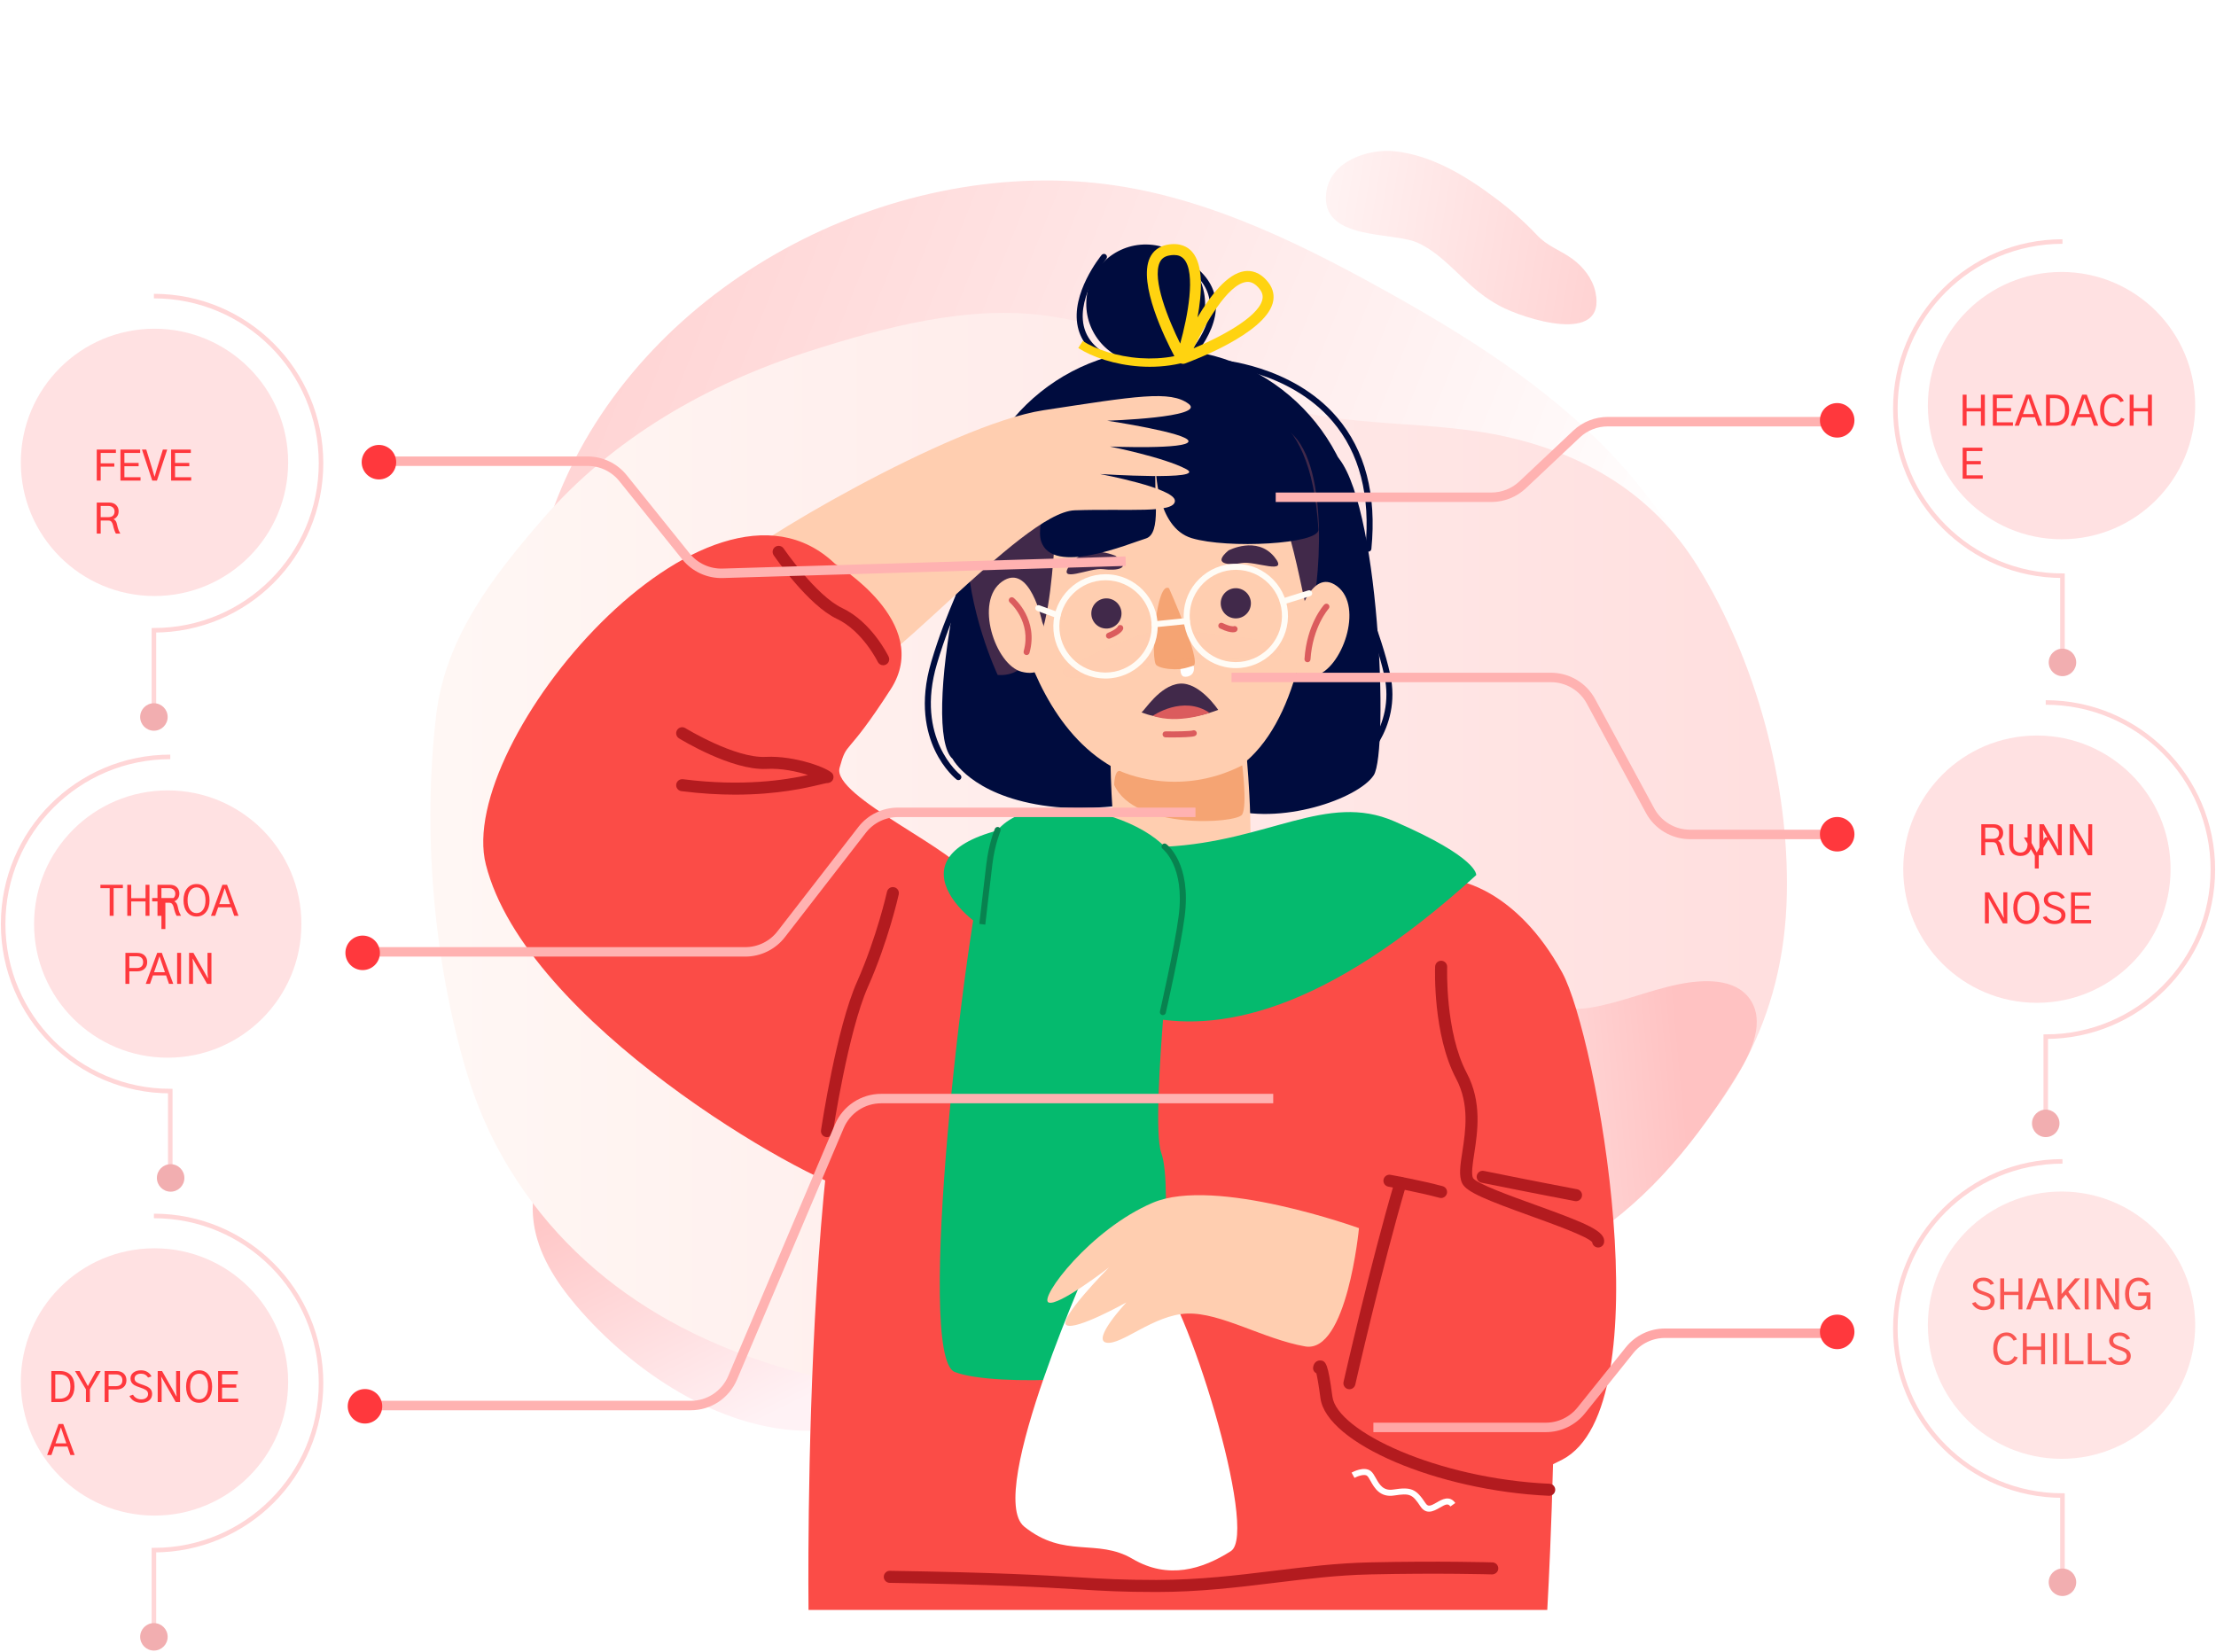 <svg width="1171" height="873" viewBox="0 0 1171 873" fill="none" xmlns="http://www.w3.org/2000/svg">
<path d="M541.104 722.83C505.933 743.162 469.065 756.385 427.087 756.212C380.298 756.015 333.915 724.62 304.603 690.164C293.712 677.367 284.188 662.576 281.98 645.921C276.894 607.443 312.105 596.498 343.809 596.986C361.679 597.253 378.962 602.205 396.052 607.115C424.425 615.276 456.066 616.004 482.685 629.677C491.62 634.282 498.837 640.469 508.731 643.189C524.123 647.425 540.84 647.671 556.499 651.22C569.875 654.277 585.35 660.518 587.872 673.998C590.443 687.826 577.653 699.318 565.999 707.177C557.754 712.766 549.485 718.002 541.104 722.83Z" fill="url(#paint0_linear)"/>
<path d="M292.8 267.685C333.798 157.432 457.155 86.982 573.386 96.193C629.435 100.643 681.635 125.71 730.793 152.964C774.122 176.983 817.026 203.828 851.439 239.921C874.934 264.556 895.142 296.034 911.325 326.078C935.538 371.069 939.394 435.735 876.184 446.409C861.354 448.915 847.466 446.763 832.717 445.517C820.784 444.5 810.529 449.375 798.64 450.363C768.718 452.856 738.371 449.047 709.089 443.053C649.407 430.811 592.113 408.354 531.679 399.62C482.158 392.486 431.73 394.892 383.114 406.707C362.604 411.695 341.399 418.409 320.815 413.734C270.076 402.189 275.467 336.23 283.946 297.792C286.181 287.559 289.14 277.498 292.8 267.685Z" fill="url(#paint1_linear)"/>
<path d="M792.509 161.678C804.569 168.201 849.33 183.109 843.062 154.285C841.491 147.106 836.558 140.971 830.873 136.824C824.365 132.06 817.882 130.313 812.235 124.29C805.354 117.032 797.931 110.445 790.063 104.613C773.912 92.421 755.963 81.896 736.832 79.934C723.415 78.563 702.791 84.785 700.803 102.037C697.901 127.153 735.452 122.428 748.644 128.092C761.158 133.445 770.486 145.626 781.515 154.421C784.998 157.193 788.679 159.622 792.509 161.678Z" fill="url(#paint2_linear)"/>
<path d="M588.693 174.827C614.29 182.519 635.899 198.123 660.184 209.005C700.615 227.119 748.483 221.127 791.926 229.97C836.226 238.999 873.347 260.8 897.191 299.486C927.983 349.417 945.44 413.489 944.213 472.875C942.855 538.245 914.357 588.427 864.751 629.388C815.174 670.324 755.988 698.257 694.502 716.088C688.57 717.814 682.619 719.418 676.619 720.928C541.845 754.768 350.563 751.26 269.103 617.527C268.357 616.305 267.629 615.08 266.895 613.835C258.204 598.842 251.339 582.862 246.447 566.236C228.958 507.333 223.276 438.982 230.489 377.98C235.331 336.915 260.321 304.897 286.665 274.419C323.678 231.601 373.853 202.876 427.337 185.727C466.943 173.03 512.012 160.896 553.895 166.977C565.674 168.721 577.306 171.344 588.693 174.827Z" fill="url(#paint3_linear)"/>
<path d="M902.258 591.85C878.601 624.875 850.466 652.125 812.152 669.277C769.445 688.391 714.243 678.915 673.331 659.612C658.132 652.444 643.356 642.897 634.477 628.634C613.977 595.677 641.541 571.187 670.626 558.558C687.016 551.432 704.803 548.817 722.397 546.244C751.612 541.978 780.737 529.595 810.625 531.075C820.665 531.586 829.79 534.246 839.926 532.644C855.695 530.157 871.026 523.487 886.756 520.263C900.202 517.533 916.873 516.837 924.73 528.078C932.774 539.615 925.86 555.359 918.484 567.324C913.278 575.815 907.903 583.995 902.258 591.85Z" fill="url(#paint4_linear)"/>
<path d="M506.432 412.302C506.091 412.302 505.748 412.194 505.455 411.968C505.188 411.758 498.859 406.759 494.026 396.562C489.594 387.211 485.658 371.534 492.066 349.921C496.412 335.259 500.768 324.836 504.609 315.634C511.583 298.94 516.623 286.878 517.03 261.306C517.043 260.431 517.689 259.68 518.643 259.741C519.525 259.757 520.225 260.476 520.212 261.357C519.795 287.54 514.389 300.48 507.545 316.863C503.734 325.988 499.416 336.328 495.117 350.828C483.431 390.23 507.17 409.27 507.412 409.454C508.102 409.995 508.226 410.994 507.689 411.688C507.374 412.092 506.906 412.302 506.432 412.302Z" fill="#000C3E"/>
<path d="M636.799 161.035C636.561 178.369 622.316 192.232 604.979 191.994C587.645 191.755 573.785 177.51 574.021 160.173C574.259 142.839 588.507 128.979 605.841 129.215C623.175 129.454 637.038 143.701 636.799 161.035Z" fill="#000C3E"/>
<path d="M503.394 401.089C503.394 401.089 513.051 419.858 550.808 425.645C588.563 431.43 617.749 417.125 647.024 426.963C676.299 436.804 717.907 422.091 725.928 409.699C733.952 397.306 729.001 262.282 705.577 240.179C682.153 218.075 561.792 202.02 536.433 229.138C511.075 256.259 486.55 386.268 503.394 401.089Z" fill="#000C3E"/>
<path d="M717.938 289.38C717.155 346.508 670.209 392.185 613.078 391.402C555.95 390.62 510.273 343.67 511.055 286.542C511.841 229.414 558.788 183.737 615.916 184.52C673.044 185.306 718.721 232.252 717.938 289.38Z" fill="#000C3E"/>
<path d="M529.966 286.087C529.966 286.087 537.198 411.52 622.201 414.925C707.201 418.329 702.915 241.46 671.801 225.363C640.687 209.27 512.587 215.471 529.966 286.087Z" fill="#FFCEB0"/>
<path d="M617.744 310.891C617.744 310.891 634.871 349.145 630.761 351.805C626.65 354.462 614.432 354.296 611.075 351.534C607.719 348.773 611.012 306.726 617.744 310.891Z" fill="#F5A473"/>
<path d="M592.633 324.426C592.522 328.83 588.863 332.31 584.46 332.199C580.056 332.091 576.575 328.432 576.687 324.028C576.795 319.625 580.454 316.144 584.86 316.252C589.264 316.364 592.745 320.023 592.633 324.426Z" fill="#41294A"/>
<path d="M661.01 319.045C660.899 323.449 657.24 326.929 652.836 326.818C648.433 326.71 644.952 323.051 645.064 318.647C645.172 314.244 648.831 310.763 653.237 310.871C657.641 310.982 661.122 314.641 661.01 319.045Z" fill="#41294A"/>
<path d="M595.202 217.554C595.202 217.554 565.118 232.995 559.986 260.758C554.851 288.522 559.525 359.192 527.205 356.713C527.205 356.713 461.451 218.196 595.202 217.554Z" fill="#41294A"/>
<path d="M611.256 217.774C608.542 219.816 642.679 218.922 662.759 242.12C682.842 265.318 688.881 324.343 691.926 325.367C694.971 326.395 705.257 251.735 683.329 229.899C661.4 208.066 626.7 206.151 611.256 217.774Z" fill="#41294A"/>
<path d="M684.725 330.584C684.725 330.584 692.103 298.964 706.542 309.813C720.98 320.663 708.938 353.807 694.998 357.119C681.062 360.432 677.372 346.966 684.725 330.584Z" fill="#FFCEB0"/>
<path d="M550.746 328.746C550.746 328.746 544.236 296.935 529.505 307.384C514.777 317.833 525.906 351.299 539.747 354.993C553.591 358.683 557.647 345.326 550.746 328.746Z" fill="#FFCEB0"/>
<path d="M649.183 290.911C649.183 290.911 664.195 282.991 673.444 294.369C681.58 304.372 663.011 296.265 656.177 297.56C649.339 298.859 640.31 298.292 649.183 290.911Z" fill="#41294A"/>
<path d="M589.527 293.793C589.527 293.793 574.13 286.65 565.473 298.483C557.859 308.89 575.989 299.845 582.883 300.793C589.775 301.738 598.767 300.71 589.527 293.793Z" fill="#41294A"/>
<path d="M643.732 375.18C643.732 375.18 633.939 360.382 623.344 361.314C612.745 362.249 604.622 375.889 603.197 376.462C603.197 376.462 619.736 384.229 643.732 375.18Z" fill="#41294A"/>
<path d="M584.172 306.667C570.914 306.667 559.979 317.46 559.794 330.721C559.708 337.231 562.158 343.391 566.702 348.062C571.245 352.729 577.332 355.348 583.845 355.437L584.185 355.44C597.443 355.44 608.379 344.651 608.56 331.389C608.745 317.947 597.959 306.858 584.513 306.671L584.172 306.667ZM584.185 358.622L583.8 358.619C576.438 358.52 569.556 355.555 564.42 350.279C559.285 345.001 556.514 338.039 556.612 330.677C556.819 315.684 569.183 303.486 584.172 303.486L584.557 303.489C599.757 303.699 611.949 316.235 611.742 331.431C611.539 346.423 599.174 358.622 584.185 358.622Z" fill="#FFFCF6"/>
<path d="M653.038 301.156C639.777 301.156 628.841 311.948 628.66 325.209C628.475 338.649 639.264 349.741 652.707 349.925L653.048 349.928C666.309 349.928 677.245 339.139 677.426 325.878C677.515 319.365 675.062 313.205 670.522 308.534C665.978 303.87 659.891 301.248 653.378 301.159L653.038 301.156ZM653.048 353.11L652.666 353.107C637.463 352.897 625.271 340.361 625.478 325.165C625.685 310.173 638.046 297.974 653.038 297.974L653.423 297.977C660.786 298.076 667.668 301.041 672.8 306.316C677.938 311.595 680.71 318.556 680.608 325.919C680.401 340.911 668.037 353.11 653.048 353.11Z" fill="#FFFCF6"/>
<path d="M558.887 326.727C558.705 326.727 558.517 326.695 558.339 326.631L548.135 322.883C547.311 322.578 546.888 321.665 547.191 320.838C547.493 320.017 548.412 319.6 549.233 319.896L559.434 323.641C560.261 323.946 560.681 324.859 560.379 325.687C560.143 326.329 559.536 326.727 558.887 326.727Z" fill="#FFFCF6"/>
<path d="M677.873 319.496C677.196 319.496 676.566 319.061 676.356 318.38C676.092 317.543 676.559 316.649 677.399 316.385L691.345 312.032C692.178 311.765 693.076 312.239 693.337 313.076C693.601 313.916 693.133 314.807 692.293 315.071L678.347 319.426C678.192 319.474 678.029 319.496 677.873 319.496Z" fill="#FFFCF6"/>
<path d="M610.759 246.942C610.759 246.942 610.788 278.673 629.69 284.404C648.59 290.137 697.21 287.608 696.717 279.854C692.265 209.846 659.357 213.368 631.873 204.408C583.673 188.7 544.251 267.4 550.153 286.001C556.055 304.598 596.737 287.232 605.445 284.617C614.151 281.998 609.327 260.436 610.759 246.942Z" fill="#000C3E"/>
<g opacity="0.21">
<g opacity="0.21">
<path opacity="0.21" d="M562.015 354.112C562.015 354.112 604.895 329.37 623.715 332.829C642.535 336.291 675.565 336.832 677.06 343.583C678.559 350.332 635.185 347.29 621.844 348.588C608.503 349.886 557.287 365.244 562.015 354.112Z" fill="#DB5C5D"/>
</g>
</g>
<path d="M586.013 337.556C585.386 337.556 584.791 337.183 584.539 336.563C584.209 335.752 584.6 334.823 585.414 334.492C589.726 332.735 590.524 331.351 590.531 331.339C590.814 330.505 591.686 330.117 592.526 330.413C593.356 330.696 593.773 331.663 593.49 332.497C593.289 333.082 592.204 335.163 586.611 337.438C586.413 337.518 586.213 337.556 586.013 337.556Z" fill="#DB5C5D"/>
<path d="M651.524 334.188C650.242 334.188 648.078 333.8 644.68 332.142C643.888 331.76 643.56 330.809 643.945 330.016C644.327 329.227 645.284 328.903 646.07 329.285C650.261 331.324 651.82 330.984 651.839 330.984C652.65 330.643 653.516 331.041 653.859 331.849C654.203 332.657 653.764 333.612 652.952 333.959C652.742 334.048 652.291 334.188 651.524 334.188Z" fill="#DB5C5D"/>
<path d="M610.128 331.541C609.323 331.541 608.629 330.933 608.546 330.112C608.457 329.237 609.094 328.454 609.969 328.368L627.042 326.625C627.898 326.517 628.696 327.169 628.785 328.044C628.875 328.919 628.238 329.702 627.363 329.788L610.29 331.531C610.236 331.537 610.182 331.541 610.128 331.541Z" fill="#FFFCF6"/>
<path d="M586.487 191.565C586.255 191.565 586.016 191.515 585.794 191.403C576.767 187.016 571.307 180.757 569.557 172.8C565.676 155.131 581.46 135.583 582.135 134.759C582.695 134.078 583.694 133.979 584.371 134.536C585.052 135.093 585.154 136.092 584.597 136.773C584.441 136.964 569.112 155.968 572.666 172.125C574.196 179.08 579.08 184.604 587.184 188.546C587.973 188.928 588.304 189.882 587.919 190.671C587.645 191.235 587.079 191.565 586.487 191.565Z" fill="#000C3E"/>
<path d="M622.817 196.294C622.375 196.294 621.936 196.109 621.621 195.753C621.041 195.091 621.105 194.089 621.767 193.507C621.951 193.344 640.196 177.121 639.343 160.598C638.977 153.487 635.067 147.235 627.72 142.014C627.004 141.508 626.835 140.515 627.345 139.796C627.854 139.083 628.846 138.915 629.562 139.424C637.742 145.233 642.105 152.306 642.521 160.445C643.444 178.508 624.665 195.196 623.864 195.899C623.561 196.163 623.189 196.294 622.817 196.294Z" fill="#000C3E"/>
<path d="M717.447 405.181C716.986 405.181 716.528 404.983 716.213 404.592C715.659 403.914 715.761 402.912 716.442 402.355C716.652 402.184 737.578 384.706 731.517 357.057C729.181 346.398 725.087 334.67 720.75 322.255C713.231 300.724 705.455 278.459 704.822 256.874C704.797 255.992 705.49 255.264 706.368 255.235C707.192 255.264 707.978 255.9 708.004 256.778C708.624 277.873 716.315 299.904 723.753 321.205C728.122 333.716 732.249 345.53 734.625 356.373C741.113 385.979 718.679 404.64 718.449 404.824C718.154 405.063 717.8 405.181 717.447 405.181Z" fill="#000C3E"/>
<path d="M723.098 291.551C723.047 291.551 722.993 291.548 722.939 291.545C722.067 291.459 721.428 290.679 721.513 289.804C724.262 261.967 718.405 239.374 704.109 222.641C681.09 195.708 643.691 193.236 643.319 193.213C642.441 193.162 641.77 192.412 641.824 191.53C641.871 190.655 642.626 189.962 643.501 190.038C643.892 190.06 682.639 192.618 706.527 220.573C721.408 237.99 727.517 261.388 724.679 290.116C724.6 290.94 723.906 291.551 723.098 291.551Z" fill="#000C3E"/>
<path d="M609.154 378.321C609.154 378.321 625.008 367.197 639.167 376.733C639.167 376.733 622.635 382.928 609.154 378.321Z" fill="#DB5C5D"/>
<path d="M619.644 389.741C618.079 389.741 616.733 389.725 615.903 389.712C615.025 389.699 614.325 388.977 614.337 388.096C614.35 387.217 614.951 386.505 615.954 386.53C621.961 386.61 629.139 386.463 630.256 386.04C631.073 385.728 631.996 386.136 632.311 386.953C632.626 387.774 632.225 388.687 631.407 389.006C629.816 389.623 623.911 389.741 619.644 389.741Z" fill="#DB5C5D"/>
<path d="M542.48 346.203C542.337 346.203 542.194 346.184 542.051 346.143C541.204 345.907 540.711 345.032 540.946 344.183C545.299 328.583 533.743 318.538 533.625 318.436C532.957 317.87 532.874 316.865 533.444 316.193C534.01 315.525 535.016 315.442 535.687 316.015C536.228 316.473 548.907 327.498 544.01 345.042C543.813 345.742 543.177 346.203 542.48 346.203Z" fill="#DB5C5D"/>
<path d="M690.92 350.003C690.885 350.003 690.853 350.003 690.815 350C689.94 349.943 689.275 349.185 689.329 348.31C690.519 329.847 699.367 319.977 699.746 319.567C700.338 318.917 701.343 318.873 701.989 319.465C702.638 320.057 702.683 321.062 702.094 321.711C702.008 321.806 693.618 331.234 692.508 348.514C692.45 349.357 691.75 350.003 690.92 350.003Z" fill="#DB5C5D"/>
<path d="M658.972 401.941C658.972 401.941 664.031 458.534 657.318 467.485C650.604 476.438 608.084 469.721 596.893 467.485C585.703 465.248 585.681 371.648 587.94 377.97C606.623 430.185 657.684 383.977 658.972 401.941Z" fill="#FFCEB0"/>
<path d="M591.986 407.539C591.986 407.539 622.152 422.038 656.445 404.487C656.445 404.487 659.111 425.57 656.445 430.431C653.782 435.293 599.46 438.767 588.766 414.806C588.766 414.806 588.9 406.498 591.986 407.539Z" fill="#F5A473"/>
<path d="M427.249 850.876H817.622C817.622 850.876 837.562 511.474 788.662 474.566C739.759 437.655 524.486 456.093 473.804 487.621C423.122 519.149 427.249 850.876 427.249 850.876Z" fill="#FB4C47"/>
<path d="M622.153 460.778C622.153 460.778 607.106 591.241 613.674 609.399C620.237 627.558 611.828 708.065 609.155 718.53C606.48 728.994 525.374 733.439 504.445 725.068C483.515 716.697 509.777 491.045 521.492 449.298C533.211 407.547 620.864 432.145 622.153 460.778Z" fill="#05BA6E"/>
<path d="M383.969 300.932C383.969 300.932 416.598 363.425 439.465 364.004C462.335 364.583 539.454 270.668 567.889 269.7C596.328 268.736 620.747 271.495 620.859 264.718C620.97 257.937 581.307 250.537 581.307 250.537C581.307 250.537 638.667 254.189 626.802 247.915C614.941 241.641 586.515 235.999 586.515 235.999C586.515 235.999 627.741 237.663 628.04 233.254C628.339 228.844 585.118 222.35 585.118 222.35C585.118 222.35 637.712 220.67 628.094 213.435C618.472 206.199 600.365 209.34 551.389 216.82C502.409 224.3 391.602 289.688 383.969 300.932Z" fill="#FFCEB0"/>
<path d="M441.214 297.938C441.214 297.938 493.41 329.03 470.683 364.265C446.483 401.784 447.838 390.638 443.654 405.818C439.467 420.998 508.441 450.563 511.578 463.557C514.715 476.548 482.201 636.332 451.745 629.774C425.235 624.069 277.915 540.466 256.743 456.92C240.332 392.15 374.102 233.722 441.214 297.938Z" fill="#FB4C47"/>
<path d="M577.845 662.398C577.845 662.398 520.011 789.801 541.274 806.862C562.538 823.919 579.672 812.805 598.476 823.878C617.283 834.95 635.323 829.414 650.43 819.78C665.537 810.142 626.22 683.391 609.958 671.323C593.697 659.252 580.776 655.777 577.845 662.398Z" fill="white"/>
<path d="M770.001 465.5C770.001 465.5 801.099 469.296 825.51 514C843.824 547.541 879.304 743.529 825.51 771.454C771.716 799.377 721.261 784.771 701.736 765.953C682.209 747.135 716.95 650.154 740.108 642.915C763.268 635.679 770.001 465.5 770.001 465.5Z" fill="#FB4C47"/>
<path d="M780.071 462.496C780.071 462.496 781.525 453.434 736.742 434.055C701.005 418.588 670.393 444.691 615.88 447.501C561.368 450.313 566.287 428.706 527.727 438.748C468.223 454.239 515.599 493.244 534.772 497.622C553.945 502 618.181 609.985 780.071 462.496Z" fill="#05BA6E"/>
<path d="M623.78 353.6C623.78 353.6 623.614 357.291 625.733 357.625C627.852 357.959 631.769 356.776 630.76 351.803C630.76 351.803 625.447 353.511 623.78 353.6Z" fill="white"/>
<path d="M844.514 659.318C844.365 659.318 844.212 659.309 844.059 659.287C842.589 659.077 841.501 657.893 841.345 656.483C838.695 653.419 820.899 647.002 809.028 642.719C785.509 634.234 774.962 630.037 772.693 625.446C770.768 621.554 771.63 615.942 772.722 608.837C774.449 597.593 776.603 583.593 769.463 570.109C757.134 546.822 758.308 512.281 758.366 510.824C758.436 509.067 759.953 507.661 761.665 507.766C763.421 507.833 764.79 509.312 764.726 511.065C764.71 511.409 763.565 545.371 775.089 567.131C783.212 582.479 780.784 598.27 779.012 609.801C778.162 615.321 777.364 620.536 778.398 622.627C780.326 625.601 798.898 632.302 811.186 636.734C838.879 646.725 848.495 650.744 847.658 656.588C847.432 658.176 846.07 659.318 844.514 659.318Z" fill="#B31B1F"/>
<path d="M761.5 633.159C761.223 633.159 760.943 633.124 760.66 633.047C750.148 630.18 733.816 627.196 733.654 627.164C731.923 626.852 730.777 625.195 731.092 623.467C731.407 621.736 733.059 620.572 734.793 620.906C735.47 621.027 751.554 623.967 762.334 626.906C764.03 627.371 765.029 629.118 764.567 630.814C764.182 632.23 762.9 633.159 761.5 633.159Z" fill="#B31B1F"/>
<path d="M818.653 790.54C818.603 790.54 818.555 790.54 818.507 790.536C759.613 787.867 700.936 762.779 697.763 738.916C696.768 731.417 696.048 727.665 695.603 725.81C694.413 725.219 693.691 723.952 693.904 722.568C694.308 719.947 696.083 719.017 697.493 719.017H697.528C700.732 719.052 701.795 720.93 704.073 738.079C706.535 756.603 759.957 781.513 818.793 784.179C820.55 784.259 821.908 785.745 821.829 787.501C821.752 789.21 820.343 790.54 818.653 790.54Z" fill="#B31B1F"/>
<path d="M713.077 734.226C712.845 734.226 712.609 734.2 712.371 734.149C710.659 733.761 709.584 732.056 709.972 730.341C710.109 729.727 724.025 668.383 737.032 624.256C737.529 622.569 739.31 621.602 740.984 622.105C742.67 622.601 743.634 624.37 743.135 626.056C730.185 669.987 716.316 731.133 716.179 731.747C715.842 733.224 714.531 734.226 713.077 734.226Z" fill="#B31B1F"/>
<path d="M437 600.994C436.845 600.994 436.682 600.982 436.523 600.959C434.786 600.699 433.59 599.076 433.851 597.342C434.178 595.146 442.034 543.3 452.814 519.039C463.294 495.463 468.659 471.558 468.713 471.32C469.088 469.605 470.784 468.532 472.509 468.902C474.224 469.283 475.305 470.986 474.924 472.701C474.704 473.7 469.365 497.467 458.63 521.626C448.2 545.098 440.22 597.755 440.141 598.284C439.905 599.865 438.547 600.994 437 600.994Z" fill="#B31B1F"/>
<path d="M388.497 419.977C380.028 419.977 370.536 419.462 360.088 418.132C358.344 417.909 357.11 416.318 357.332 414.575C357.552 412.831 359.184 411.619 360.889 411.819C392.707 415.873 415.31 412.141 426.961 409.598C421.158 407.743 413.028 405.936 404.915 406.378C386.658 407.237 359.944 390.928 358.815 390.228C357.32 389.305 356.858 387.345 357.781 385.85C358.704 384.354 360.667 383.887 362.159 384.816C362.42 384.975 388.351 400.817 404.587 400.021C420.054 399.207 438.371 406.095 440.035 409.051C440.63 410.104 440.582 411.472 439.905 412.475C439.275 413.4 437.97 413.957 436.825 413.887C436.322 413.945 434.833 414.301 433.385 414.645C426.427 416.312 411.091 419.974 388.497 419.977Z" fill="#B31B1F"/>
<path d="M466.708 351.594C465.525 351.594 464.389 350.932 463.842 349.799C463.762 349.637 455.817 333.499 442.289 327.104C426.93 319.84 409.561 294.523 408.829 293.451C407.84 291.997 408.215 290.015 409.666 289.028C411.123 288.042 413.099 288.421 414.086 289.865C414.257 290.113 431.213 314.823 445.012 321.348C460.603 328.727 469.212 346.287 469.572 347.028C470.335 348.613 469.671 350.509 468.089 351.273C467.644 351.492 467.173 351.594 466.708 351.594Z" fill="#B31B1F"/>
<path d="M614.497 536.501C614.379 536.501 614.259 536.488 614.141 536.46C613.285 536.265 612.747 535.41 612.944 534.557C613.021 534.22 620.609 501.047 622.83 484.196C626.289 457.925 614.523 448.761 614.405 448.672C613.702 448.144 613.555 447.151 614.077 446.448C614.599 445.742 615.585 445.592 616.292 446.111C616.842 446.515 629.709 456.318 625.983 484.61C623.746 501.613 616.123 534.932 616.047 535.263C615.878 536.005 615.223 536.501 614.497 536.501Z" fill="#08824F"/>
<path d="M520.663 488.657L517.503 488.291C517.503 488.291 519.972 466.811 521.261 456.251C522.562 445.599 525.601 438.325 525.731 438.02C526.072 437.205 527.007 436.836 527.815 437.17C528.623 437.514 529.002 438.449 528.662 439.257C528.63 439.327 525.661 446.454 524.42 456.639C523.132 467.19 520.663 488.654 520.663 488.657Z" fill="#08824F"/>
<path d="M611.008 841.386C592.863 841.386 582.885 840.787 569.076 839.96C551.312 838.894 526.988 837.437 470.143 836.553C468.387 836.527 466.984 835.083 467.012 833.323C467.041 831.567 468.587 830.103 470.242 830.189C527.227 831.074 551.634 832.54 569.455 833.609C583.155 834.427 593.05 835.022 611.008 835.022C633.487 835.022 653.653 832.559 673.157 830.18C690.278 828.086 706.447 826.113 723.778 825.728C760.747 824.914 788.374 825.725 788.647 825.728C790.404 825.786 791.785 827.252 791.731 829.005C791.676 830.762 790.194 832.063 788.457 832.092C788.183 832.082 760.712 831.268 723.921 832.092C706.906 832.467 690.886 834.424 673.927 836.495C654.235 838.901 633.875 841.386 611.008 841.386Z" fill="#B31B1F"/>
<path d="M755.143 798.932C753.562 798.932 751.978 798.223 750.597 796.136C746.298 789.642 745 789.107 736.689 790.386C729.171 791.56 726.202 786.231 724.236 782.709C723.581 781.531 722.957 780.421 722.413 779.991C720.949 778.837 717.293 780.224 715.747 781.076L714.204 778.296C714.879 777.92 720.873 774.723 724.386 777.494C725.426 778.318 726.161 779.635 727.014 781.156C728.913 784.551 730.879 788.048 736.202 787.243C745.716 785.773 748.258 786.845 753.25 794.379C754.574 796.384 755.719 796.11 759.248 794.052C761.927 792.48 765.99 790.109 769.019 794.341L766.435 796.193C765.255 794.554 764.186 794.85 760.851 796.797C759.257 797.73 757.202 798.932 755.143 798.932Z" fill="white"/>
<path d="M718.124 649.085C718.124 649.085 642.125 621.604 609.153 635.661C576.181 649.715 549.009 685.948 554.042 688.344C559.076 690.743 586.012 669.852 586.012 669.852C586.012 669.852 558.544 697.609 563.638 700.387C568.732 703.164 595.201 688.344 595.201 688.344C595.201 688.344 576.725 708.096 584.66 709.607C592.595 711.119 609.608 694.844 627.349 694.233C645.094 693.619 667.455 707.641 689.638 711.59C711.818 715.535 718.124 649.085 718.124 649.085Z" fill="#FFCEB0"/>
<path d="M832.818 634.84C832.621 634.84 832.423 634.821 832.223 634.783C832 634.744 809.62 630.513 782.865 625.072C781.143 624.722 780.03 623.042 780.38 621.321C780.727 619.599 782.403 618.486 784.131 618.839C810.842 624.267 833.184 628.489 833.407 628.534C835.134 628.858 836.267 630.522 835.939 632.25C835.653 633.777 834.317 634.84 832.818 634.84Z" fill="#B31B1F"/>
<path fill-rule="evenodd" clip-rule="evenodd" d="M620.41 134.769C619.579 134.769 618.676 134.866 617.697 135.059C615.312 135.538 613.767 136.697 612.839 138.708C608.702 147.662 617.424 168.986 623.656 181.585C627.507 167.609 632.122 144.248 625.601 136.886C624.345 135.471 622.636 134.769 620.41 134.769ZM623.839 192.049C623.939 192.068 624.04 192.082 624.142 192.09C624.474 192.218 624.828 192.284 625.186 192.284C625.517 192.284 625.849 192.229 626.172 192.111C630.422 190.562 667.844 176.527 672.505 160.355C673.626 156.467 672.837 152.632 670.225 149.273C665.782 143.553 660.982 142.873 657.735 143.305C648.524 144.534 639.457 156.434 632.808 167.74C635.16 154.863 636.066 139.992 629.922 133.056C627.755 130.608 623.673 127.983 616.568 129.398C612.398 130.23 609.294 132.615 607.598 136.29C601.32 149.887 615.762 179.169 620.575 188.244C614.506 189.415 608.402 189.679 602.563 189.283C589.984 188.428 578.834 184.516 572.177 180.237L569.798 183.938C577.164 188.673 589.052 192.775 602.265 193.673C609.194 194.143 616.543 193.737 623.839 192.049ZM659.327 148.971C659.054 148.971 658.777 148.987 658.5 149.029C648.744 150.327 636.957 171.018 630.725 184.107C643.68 178.652 664.228 168.233 666.957 158.759C667.571 156.626 667.159 154.741 665.668 152.817C663.661 150.235 661.582 148.971 659.327 148.971Z" fill="#FFD310"/>
<path d="M197.27 243.75H310.515C317.784 243.75 324.662 247.045 329.218 252.71L362.458 294.048C367.173 299.91 374.363 303.223 381.883 302.997L594.85 296.596" stroke="#FFB2B1" stroke-width="5" stroke-linejoin="round"/>
<path d="M209.361 244.265C209.361 249.301 205.279 253.384 200.243 253.384C195.207 253.384 191.124 249.301 191.124 244.265C191.124 239.229 195.207 235.147 200.243 235.147C205.279 235.147 209.361 239.229 209.361 244.265Z" fill="#FF383D"/>
<path d="M11.001 244.366C11.001 205.356 42.625 173.732 81.635 173.732C120.645 173.732 152.266 205.356 152.266 244.366C152.266 283.376 120.645 315 81.635 315C42.625 315 11.001 283.376 11.001 244.366Z" fill="#FFE1E2"/>
<path d="M81.33 156.49C130.103 156.49 169.64 196.028 169.64 244.8C169.64 293.573 130.103 333.113 81.33 333.113V376.724" stroke="#FFD6D7" stroke-width="2.4" stroke-miterlimit="10"/>
<path d="M74.068 378.928C74.068 374.916 77.319 371.665 81.33 371.665C85.342 371.665 88.592 374.916 88.592 378.928C88.592 382.939 85.342 386.19 81.33 386.19C77.319 386.19 74.068 382.939 74.068 378.928Z" fill="#F2AEB0"/>
<path d="M51.128 254V237.607H61.247V239.391H53.212V244.869H60.409V246.631H53.212V254H51.128ZM63.653 254V237.607H74.073V239.391H65.737V244.654H73.257V246.395H65.737V252.217H74.266V254H63.653ZM75.018 237.607H77.296L80.583 248.264C80.697 248.679 80.869 249.273 81.098 250.047C81.342 250.82 81.521 251.429 81.635 251.873L81.721 251.895C81.85 251.451 82.022 250.849 82.237 250.09C82.452 249.316 82.624 248.708 82.753 248.264L86.061 237.607H88.36L82.925 254H80.454L75.018 237.607ZM90.423 254V237.607H100.843V239.391H92.507V244.654H100.026V246.395H92.507V252.217H101.036V254H90.423ZM53.212 273.32H57.294C58.339 273.32 59.141 273.055 59.7 272.525C60.258 271.981 60.538 271.244 60.538 270.313C60.538 269.439 60.244 268.737 59.657 268.207C59.07 267.663 58.239 267.391 57.165 267.391H53.212V273.32ZM51.128 282V265.607H57.594C59.227 265.607 60.481 266.044 61.354 266.918C62.242 267.792 62.686 268.873 62.686 270.162C62.686 271.308 62.407 272.239 61.848 272.955C61.304 273.671 60.688 274.13 60.001 274.33C60.574 274.66 60.989 275.046 61.247 275.49C61.505 275.934 61.719 276.572 61.891 277.402C62.049 278.076 62.171 278.598 62.257 278.971C62.357 279.329 62.514 279.787 62.729 280.346C62.958 280.89 63.238 281.441 63.567 282H61.225C60.638 280.954 60.13 279.472 59.7 277.553C59.514 276.765 59.242 276.163 58.883 275.748C58.54 275.318 57.981 275.104 57.208 275.104H53.212V282H51.128Z" fill="#FF383D"/>
<path d="M650.77 358.046H819.584C828.398 358.046 836.503 362.877 840.695 370.63L871.944 428.419C876.136 436.172 884.241 441.004 893.055 441.004H975.84" stroke="#FFB2B1" stroke-width="5" stroke-linejoin="round"/>
<path d="M979.944 440.905C979.944 445.941 975.862 450.023 970.826 450.023C965.79 450.023 961.708 445.941 961.708 440.905C961.708 435.868 965.79 431.786 970.826 431.786C975.862 431.786 979.944 435.868 979.944 440.905Z" fill="#FF383D"/>
<path opacity="0.15" d="M1005.73 459.366C1005.73 420.356 1037.36 388.732 1076.37 388.732C1115.38 388.732 1147 420.356 1147 459.366C1147 498.376 1115.38 530 1076.37 530C1037.36 530 1005.73 498.376 1005.73 459.366Z" fill="#FF383D"/>
<path d="M1049.06 443.32H1053.14C1054.19 443.32 1054.99 443.055 1055.55 442.525C1056.1 441.981 1056.38 441.244 1056.38 440.313C1056.38 439.439 1056.09 438.737 1055.5 438.207C1054.92 437.663 1054.09 437.391 1053.01 437.391H1049.06V443.32ZM1046.97 452V435.607H1053.44C1055.07 435.607 1056.33 436.044 1057.2 436.918C1058.09 437.792 1058.53 438.873 1058.53 440.162C1058.53 441.308 1058.25 442.239 1057.69 442.955C1057.15 443.671 1056.53 444.13 1055.85 444.33C1056.42 444.66 1056.84 445.046 1057.09 445.49C1057.35 445.934 1057.57 446.572 1057.74 447.402C1057.89 448.076 1058.02 448.598 1058.1 448.971C1058.2 449.329 1058.36 449.787 1058.58 450.346C1058.8 450.89 1059.08 451.441 1059.41 452H1057.07C1056.48 450.954 1055.98 449.472 1055.55 447.553C1055.36 446.765 1055.09 446.163 1054.73 445.748C1054.39 445.318 1053.83 445.104 1053.05 445.104H1049.06V452H1046.97ZM1061.73 446.006V435.607H1063.84V445.963C1063.84 447.524 1064.18 448.684 1064.87 449.443C1065.57 450.203 1066.49 450.582 1067.62 450.582C1068.78 450.582 1069.7 450.188 1070.39 449.4C1071.08 448.613 1071.42 447.467 1071.42 445.963V435.607H1073.53V446.006C1073.53 448.025 1073.02 449.594 1072 450.711C1071 451.828 1069.54 452.387 1067.62 452.387C1065.76 452.387 1064.31 451.843 1063.28 450.754C1062.25 449.651 1061.73 448.068 1061.73 446.006ZM1077.7 452V435.607H1080L1085.67 445.576L1087.58 448.971H1087.71C1087.52 447.639 1087.43 446.085 1087.43 444.309V435.607H1089.51V452H1087.21L1081.54 442.053L1079.63 438.658H1079.54C1079.7 440.148 1079.78 441.702 1079.78 443.32V452H1077.7ZM1093.77 452V435.607H1096.07L1101.74 445.576L1103.65 448.971H1103.78C1103.59 447.639 1103.5 446.085 1103.5 444.309V435.607H1105.58V452H1103.28L1097.61 442.053L1095.7 438.658H1095.61C1095.77 440.148 1095.85 441.702 1095.85 443.32V452H1093.77ZM1069.48 442.607H1071.93L1074.66 447.549C1075.24 448.637 1075.77 449.626 1076.25 450.514H1076.31C1076.5 450.17 1076.77 449.662 1077.13 448.988C1077.5 448.301 1077.76 447.821 1077.92 447.549L1080.63 442.607H1083.08L1077.34 452.297V459H1075.26V452.297L1069.48 442.607ZM1048.9 488V471.607H1051.2L1056.87 481.576L1058.78 484.971H1058.91C1058.72 483.639 1058.63 482.085 1058.63 480.309V471.607H1060.71V488H1058.41L1052.74 478.053L1050.83 474.658H1050.74C1050.9 476.148 1050.98 477.702 1050.98 479.32V488H1048.9ZM1063.89 479.815C1063.89 477.236 1064.52 475.16 1065.76 473.584C1067.02 472.009 1068.7 471.221 1070.79 471.221C1072.89 471.221 1074.56 472.009 1075.79 473.584C1077.04 475.16 1077.66 477.244 1077.66 479.836C1077.66 482.443 1077.03 484.52 1075.77 486.066C1074.53 487.613 1072.87 488.387 1070.79 488.387C1068.7 488.387 1067.02 487.613 1065.76 486.066C1064.52 484.505 1063.89 482.421 1063.89 479.815ZM1066.04 479.815C1066.04 481.891 1066.46 483.538 1067.31 484.756C1068.17 485.973 1069.33 486.582 1070.79 486.582C1072.24 486.582 1073.38 485.988 1074.23 484.799C1075.09 483.596 1075.52 481.941 1075.52 479.836C1075.52 477.759 1075.1 476.105 1074.27 474.873C1073.44 473.627 1072.28 473.004 1070.79 473.004C1069.33 473.004 1068.17 473.62 1067.31 474.852C1066.46 476.083 1066.04 477.738 1066.04 479.815ZM1079.47 484.777L1081.36 484.111C1081.79 484.871 1082.38 485.472 1083.12 485.916C1083.88 486.36 1084.75 486.582 1085.74 486.582C1086.8 486.582 1087.66 486.324 1088.32 485.809C1088.98 485.293 1089.31 484.598 1089.31 483.725C1089.31 483.266 1089.21 482.865 1089.01 482.522C1088.82 482.163 1088.52 481.856 1088.11 481.598C1087.69 481.34 1087.3 481.132 1086.92 480.975C1086.57 480.817 1086.08 480.638 1085.46 480.438C1083.76 479.879 1082.59 479.399 1081.96 478.998C1080.67 478.167 1080.03 477.029 1080.03 475.582C1080.03 474.264 1080.54 473.212 1081.55 472.424C1082.58 471.622 1083.94 471.221 1085.61 471.221C1086.93 471.221 1088.07 471.529 1089.03 472.145C1089.99 472.746 1090.68 473.512 1091.11 474.443L1089.33 475.045C1088.46 473.684 1087.2 473.004 1085.57 473.004C1084.52 473.004 1083.69 473.24 1083.08 473.713C1082.48 474.186 1082.18 474.809 1082.18 475.582C1082.18 476.026 1082.28 476.42 1082.5 476.764C1082.71 477.107 1083.04 477.408 1083.49 477.666C1083.93 477.91 1084.35 478.11 1084.75 478.268C1085.16 478.425 1085.68 478.611 1086.34 478.826C1086.53 478.884 1086.67 478.926 1086.75 478.955C1087.44 479.184 1088.02 479.413 1088.49 479.643C1088.98 479.857 1089.47 480.151 1089.95 480.523C1090.45 480.882 1090.83 481.326 1091.07 481.856C1091.33 482.371 1091.46 482.973 1091.46 483.66C1091.46 485.15 1090.93 486.31 1089.87 487.141C1088.82 487.971 1087.43 488.387 1085.7 488.387C1084.21 488.387 1082.93 488.065 1081.85 487.42C1080.79 486.761 1080 485.88 1079.47 484.777ZM1094.4 488V471.607H1104.82V473.391H1096.48V478.654H1104V480.395H1096.48V486.217H1105.01V488H1094.4Z" fill="#FF383D"/>
<path d="M1081.03 371.265C1129.8 371.265 1169.34 410.803 1169.34 459.578C1169.34 508.35 1129.8 547.888 1081.03 547.888V591.502" stroke="#FFD6D7" stroke-width="2.4" stroke-miterlimit="10"/>
<path d="M1073.77 593.704C1073.77 589.692 1077.02 586.442 1081.03 586.442C1085.04 586.442 1088.29 589.692 1088.29 593.704C1088.29 597.716 1085.04 600.966 1081.03 600.966C1077.02 600.966 1073.77 597.716 1073.77 593.704Z" fill="#F2AEB0"/>
<path opacity="0.15" d="M11.001 730.366C11.001 691.356 42.625 659.732 81.635 659.732C120.645 659.732 152.266 691.356 152.266 730.366C152.266 769.376 120.645 801 81.635 801C42.625 801 11.001 769.376 11.001 730.366Z" fill="#FF383D"/>
<g filter="url(#filter0_d)">
<path d="M27.128 741V724.607H31.704C34.096 724.607 35.965 725.309 37.311 726.713C38.672 728.117 39.352 730.15 39.352 732.815C39.352 735.307 38.708 737.298 37.419 738.787C36.13 740.262 34.21 741 31.661 741H27.128ZM29.212 739.238H31.382C33.201 739.238 34.626 738.73 35.657 737.713C36.688 736.682 37.204 735.049 37.204 732.815C37.204 728.532 35.277 726.391 31.425 726.391H29.212V739.238ZM39.632 724.607H42.081L44.809 729.549C45.397 730.637 45.926 731.626 46.399 732.514H46.464C46.65 732.17 46.922 731.662 47.28 730.988C47.652 730.301 47.917 729.821 48.075 729.549L50.782 724.607H53.231L47.495 734.297V741H45.411V734.297L39.632 724.607ZM55.294 741V724.607H61.546C63.178 724.607 64.46 725.051 65.391 725.94C66.337 726.828 66.809 728.009 66.809 729.484C66.809 730.988 66.329 732.177 65.37 733.051C64.41 733.925 63.143 734.361 61.567 734.361H57.378V741H55.294ZM57.378 732.6H61.266C62.341 732.6 63.171 732.342 63.758 731.826C64.36 731.296 64.661 730.516 64.661 729.484C64.661 728.482 64.367 727.716 63.78 727.186C63.193 726.656 62.341 726.391 61.223 726.391H57.378V732.6ZM68.399 737.777L70.29 737.111C70.719 737.871 71.307 738.472 72.052 738.916C72.811 739.36 73.684 739.582 74.673 739.582C75.733 739.582 76.592 739.324 77.251 738.809C77.91 738.293 78.239 737.598 78.239 736.725C78.239 736.266 78.139 735.865 77.938 735.522C77.752 735.163 77.451 734.856 77.036 734.598C76.621 734.34 76.227 734.132 75.854 733.975C75.496 733.817 75.009 733.638 74.393 733.438C72.689 732.879 71.522 732.399 70.891 731.998C69.602 731.167 68.958 730.029 68.958 728.582C68.958 727.264 69.466 726.212 70.483 725.424C71.514 724.622 72.868 724.221 74.544 724.221C75.861 724.221 77 724.529 77.96 725.145C78.919 725.746 79.614 726.512 80.044 727.443L78.26 728.045C77.387 726.684 76.133 726.004 74.501 726.004C73.455 726.004 72.624 726.24 72.008 726.713C71.407 727.186 71.106 727.809 71.106 728.582C71.106 729.026 71.214 729.42 71.428 729.764C71.643 730.107 71.973 730.408 72.417 730.666C72.861 730.91 73.283 731.11 73.684 731.268C74.085 731.425 74.615 731.611 75.274 731.826C75.46 731.884 75.596 731.926 75.682 731.955C76.37 732.184 76.95 732.413 77.423 732.643C77.91 732.857 78.397 733.151 78.883 733.523C79.385 733.882 79.757 734.326 80.001 734.856C80.258 735.371 80.388 735.973 80.388 736.66C80.388 738.15 79.858 739.31 78.798 740.141C77.752 740.971 76.363 741.387 74.63 741.387C73.14 741.387 71.858 741.065 70.784 740.42C69.724 739.761 68.929 738.88 68.399 737.777ZM83.331 741V724.607H85.63L91.302 734.576L93.214 737.971H93.343C93.156 736.639 93.063 735.085 93.063 733.309V724.607H95.147V741H92.848L87.177 731.053L85.264 727.658H85.178C85.336 729.148 85.415 730.702 85.415 732.32V741H83.331ZM98.327 732.815C98.327 730.236 98.95 728.16 100.196 726.584C101.456 725.009 103.132 724.221 105.223 724.221C107.329 724.221 108.997 725.009 110.229 726.584C111.475 728.16 112.098 730.244 112.098 732.836C112.098 735.443 111.468 737.52 110.208 739.066C108.962 740.613 107.3 741.387 105.223 741.387C103.132 741.387 101.456 740.613 100.196 739.066C98.95 737.505 98.327 735.421 98.327 732.815ZM100.475 732.815C100.475 734.891 100.898 736.538 101.743 737.756C102.602 738.973 103.762 739.582 105.223 739.582C106.67 739.582 107.816 738.988 108.661 737.799C109.52 736.596 109.95 734.941 109.95 732.836C109.95 730.759 109.535 729.105 108.704 727.873C107.873 726.627 106.713 726.004 105.223 726.004C103.762 726.004 102.602 726.62 101.743 727.852C100.898 729.083 100.475 730.738 100.475 732.815ZM115.257 741V724.607H125.677V726.391H117.341V731.654H124.86V733.395H117.341V739.217H125.87V741H115.257ZM29.319 762.834H35.055L33.315 757.742C33.229 757.484 33.057 756.976 32.8 756.217C32.556 755.458 32.377 754.906 32.263 754.563H32.133C32.033 754.878 31.854 755.408 31.596 756.152C31.353 756.897 31.181 757.427 31.081 757.742L29.319 762.834ZM24.915 769L30.973 752.607H33.423L39.46 769H37.204L35.657 764.51H28.739L27.171 769H24.915Z" fill="#FF383D"/>
</g>
<path d="M81.332 642.642C130.105 642.642 169.643 682.18 169.643 730.952C169.643 779.727 130.105 819.265 81.332 819.265V862.876" stroke="#FFD6D7" stroke-width="2.4" stroke-miterlimit="10"/>
<path d="M74.07 865.08C74.07 861.068 77.321 857.818 81.332 857.818C85.344 857.818 88.595 861.068 88.595 865.08C88.595 869.089 85.344 872.342 81.332 872.342C77.321 872.342 74.07 869.089 74.07 865.08Z" fill="#F2AEB0"/>
<path d="M186.74 742.834H365.033C374.666 742.834 383.365 737.075 387.127 728.207L443.54 595.233C447.302 586.365 456.002 580.606 465.634 580.606H672.809" stroke="#FFB2B1" stroke-width="5" stroke-linejoin="round"/>
<path d="M201.987 743.241C201.987 748.277 197.904 752.359 192.868 752.359C187.832 752.359 183.75 748.277 183.75 743.241C183.75 738.205 187.832 734.122 192.868 734.122C197.904 734.122 201.987 738.205 201.987 743.241Z" fill="#FF383D"/>
<path opacity="0.15" d="M159.268 488.366C159.268 449.356 127.644 417.732 88.634 417.732C49.624 417.732 18 449.356 18 488.366C18 527.376 49.624 559 88.634 559C127.644 559 159.268 527.376 159.268 488.366Z" fill="#FF383D"/>
<path d="M53.057 469.391V467.607H64.938V469.391H60.04V484H57.956V469.391H53.057ZM67.258 484V467.607H69.342V474.697H76.905V467.607H78.989V484H76.905V476.438H69.342V484H67.258ZM85.305 475.32H89.387C90.433 475.32 91.235 475.055 91.793 474.525C92.352 473.981 92.631 473.243 92.631 472.312C92.631 471.439 92.338 470.737 91.751 470.207C91.163 469.663 90.332 469.391 89.258 469.391H85.305V475.32ZM83.221 484V467.607H89.688C91.321 467.607 92.574 468.044 93.448 468.918C94.336 469.792 94.78 470.873 94.78 472.162C94.78 473.308 94.501 474.239 93.942 474.955C93.398 475.671 92.782 476.13 92.094 476.33C92.667 476.66 93.082 477.046 93.34 477.49C93.598 477.934 93.813 478.572 93.985 479.402C94.142 480.076 94.264 480.598 94.35 480.971C94.45 481.329 94.608 481.787 94.823 482.346C95.052 482.89 95.331 483.441 95.661 484H93.319C92.732 482.954 92.223 481.472 91.793 479.553C91.607 478.765 91.335 478.163 90.977 477.748C90.633 477.318 90.075 477.104 89.301 477.104H85.305V484H83.221ZM96.971 475.814C96.971 473.236 97.594 471.16 98.84 469.584C100.101 468.008 101.777 467.221 103.868 467.221C105.973 467.221 107.642 468.008 108.874 469.584C110.12 471.16 110.743 473.243 110.743 475.836C110.743 478.443 110.112 480.52 108.852 482.066C107.606 483.613 105.944 484.387 103.868 484.387C101.777 484.387 100.101 483.613 98.84 482.066C97.594 480.505 96.971 478.421 96.971 475.814ZM99.12 475.814C99.12 477.891 99.542 479.538 100.387 480.756C101.247 481.973 102.407 482.582 103.868 482.582C105.314 482.582 106.46 481.988 107.305 480.799C108.165 479.596 108.594 477.941 108.594 475.836C108.594 473.759 108.179 472.105 107.348 470.873C106.517 469.627 105.357 469.004 103.868 469.004C102.407 469.004 101.247 469.62 100.387 470.852C99.542 472.083 99.12 473.738 99.12 475.814ZM115.877 477.834H121.614L119.874 472.742C119.788 472.484 119.616 471.976 119.358 471.217C119.114 470.458 118.935 469.906 118.821 469.562H118.692C118.592 469.878 118.413 470.408 118.155 471.152C117.911 471.897 117.739 472.427 117.639 472.742L115.877 477.834ZM111.473 484L117.532 467.607H119.981L126.018 484H123.762L122.215 479.51H115.297L113.729 484H111.473ZM80.407 476.391V474.607H92.288V476.391H87.389V491H85.305V476.391H80.407ZM66.27 520V503.607H72.522C74.155 503.607 75.437 504.051 76.368 504.939C77.313 505.827 77.786 507.009 77.786 508.484C77.786 509.988 77.306 511.177 76.346 512.051C75.387 512.924 74.119 513.361 72.543 513.361H68.354V520H66.27ZM68.354 511.6H72.243C73.317 511.6 74.148 511.342 74.735 510.826C75.336 510.296 75.637 509.516 75.637 508.484C75.637 507.482 75.344 506.715 74.756 506.186C74.169 505.656 73.317 505.391 72.2 505.391H68.354V511.6ZM81.416 513.834H87.153L85.413 508.742C85.327 508.484 85.155 507.976 84.897 507.217C84.653 506.458 84.474 505.906 84.36 505.562H84.231C84.131 505.878 83.952 506.408 83.694 507.152C83.45 507.897 83.278 508.427 83.178 508.742L81.416 513.834ZM77.012 520L83.071 503.607H85.52L91.557 520H89.301L87.754 515.51H80.836L79.268 520H77.012ZM93.598 520V503.607H95.682V520H93.598ZM99.915 520V503.607H102.213L107.885 513.576L109.797 516.971H109.926C109.74 515.639 109.647 514.085 109.647 512.309V503.607H111.731V520H109.432L103.76 510.053L101.848 506.658H101.762C101.92 508.148 101.999 509.702 101.999 511.32V520H99.915Z" fill="#FF383D"/>
<path d="M89.973 400.026C41.2 400.026 1.663 439.563 1.663 488.338C1.663 537.111 41.2 576.648 89.973 576.648V620.262" stroke="#FFD6D7" stroke-width="2.4" stroke-miterlimit="10"/>
<path d="M97.433 622.545C97.433 618.533 94.182 615.283 90.171 615.283C86.162 615.283 82.908 618.533 82.908 622.545C82.908 626.556 86.162 629.807 90.171 629.807C94.182 629.807 97.433 626.556 97.433 622.545Z" fill="#F2AEB0"/>
<path d="M190.511 503.07H393.822C401.243 503.07 408.246 499.638 412.792 493.772L455.528 438.629C460.074 432.763 467.077 429.331 474.498 429.331H631.721" stroke="#FFB2B1" stroke-width="5" stroke-linejoin="round"/>
<path d="M200.761 503.586C200.761 508.622 196.678 512.704 191.642 512.704C186.606 512.704 182.524 508.622 182.524 503.586C182.524 498.55 186.606 494.468 191.642 494.468C196.678 494.468 200.761 498.55 200.761 503.586Z" fill="#FF383D"/>
<path opacity="0.13" d="M1160 700.366C1160 661.356 1128.38 629.732 1089.37 629.732C1050.36 629.732 1018.74 661.356 1018.74 700.366C1018.74 739.376 1050.36 771 1089.37 771C1128.38 771 1160 739.376 1160 700.366Z" fill="#FF383D"/>
<path d="M1042.04 688.777L1043.93 688.111C1044.36 688.87 1044.95 689.472 1045.69 689.916C1046.45 690.36 1047.33 690.582 1048.32 690.582C1049.38 690.582 1050.24 690.324 1050.89 689.809C1051.55 689.293 1051.88 688.598 1051.88 687.725C1051.88 687.266 1051.78 686.865 1051.58 686.521C1051.4 686.163 1051.09 685.855 1050.68 685.598C1050.26 685.34 1049.87 685.132 1049.5 684.975C1049.14 684.817 1048.65 684.638 1048.04 684.437C1046.33 683.879 1045.16 683.399 1044.53 682.998C1043.25 682.167 1042.6 681.029 1042.6 679.582C1042.6 678.264 1043.11 677.212 1044.13 676.424C1045.16 675.622 1046.51 675.221 1048.19 675.221C1049.5 675.221 1050.64 675.529 1051.6 676.144C1052.56 676.746 1053.26 677.512 1053.69 678.443L1051.9 679.045C1051.03 677.684 1049.78 677.004 1048.14 677.004C1047.1 677.004 1046.27 677.24 1045.65 677.713C1045.05 678.185 1044.75 678.809 1044.75 679.582C1044.75 680.026 1044.86 680.42 1045.07 680.764C1045.29 681.107 1045.62 681.408 1046.06 681.666C1046.5 681.909 1046.93 682.11 1047.33 682.268C1047.73 682.425 1048.26 682.611 1048.92 682.826C1049.1 682.883 1049.24 682.926 1049.33 682.955C1050.01 683.184 1050.59 683.413 1051.07 683.643C1051.55 683.857 1052.04 684.151 1052.53 684.523C1053.03 684.881 1053.4 685.325 1053.64 685.855C1053.9 686.371 1054.03 686.973 1054.03 687.66C1054.03 689.15 1053.5 690.31 1052.44 691.141C1051.4 691.971 1050.01 692.387 1048.27 692.387C1046.78 692.387 1045.5 692.064 1044.43 691.42C1043.37 690.761 1042.57 689.88 1042.04 688.777ZM1056.97 692V675.607H1059.06V682.697H1066.62V675.607H1068.7V692H1066.62V684.437H1059.06V692H1056.97ZM1075.13 685.834H1080.86L1079.12 680.742C1079.04 680.484 1078.87 679.976 1078.61 679.217C1078.37 678.458 1078.19 677.906 1078.07 677.562H1077.94C1077.84 677.878 1077.66 678.407 1077.41 679.152C1077.16 679.897 1076.99 680.427 1076.89 680.742L1075.13 685.834ZM1070.72 692L1076.78 675.607H1079.23L1085.27 692H1083.01L1081.47 687.51H1074.55L1072.98 692H1070.72ZM1087.31 692V675.607H1089.39V683.836H1089.44L1096.51 675.607H1099.23L1092.96 682.719L1099.51 692H1096.94L1091.63 684.223L1089.39 686.758V692H1087.31ZM1101.62 692V675.607H1103.7V692H1101.62ZM1107.94 692V675.607H1110.23L1115.91 685.576L1117.82 688.971H1117.95C1117.76 687.639 1117.67 686.085 1117.67 684.309V675.607H1119.75V692H1117.45L1111.78 682.053L1109.87 678.658H1109.78C1109.94 680.148 1110.02 681.702 1110.02 683.32V692H1107.94ZM1122.93 683.814C1122.93 681.294 1123.58 679.231 1124.86 677.627C1126.17 676.023 1127.93 675.221 1130.15 675.221C1130.92 675.221 1131.64 675.342 1132.3 675.586C1132.97 675.829 1133.53 676.152 1133.97 676.553C1134.43 676.939 1134.8 677.326 1135.07 677.713C1135.36 678.085 1135.59 678.465 1135.78 678.852L1134 679.453C1132.98 677.82 1131.7 677.004 1130.15 677.004C1128.55 677.004 1127.3 677.627 1126.41 678.873C1125.52 680.119 1125.08 681.766 1125.08 683.814C1125.08 685.92 1125.54 687.574 1126.45 688.777C1127.37 689.98 1128.57 690.582 1130.06 690.582C1131.4 690.582 1132.43 690.167 1133.16 689.336C1133.89 688.491 1134.27 687.474 1134.3 686.285C1134.3 686.156 1134.3 685.92 1134.3 685.576C1134.31 685.218 1134.32 684.967 1134.32 684.824H1129.89V683.041H1136.34V692H1134.85L1134.68 689.852C1133.8 691.542 1132.23 692.387 1130 692.387C1127.92 692.387 1126.23 691.62 1124.91 690.088C1123.59 688.541 1122.93 686.45 1122.93 683.814ZM1053.28 712.814C1053.28 710.165 1053.93 708.074 1055.23 706.541C1056.55 704.994 1058.26 704.221 1060.37 704.221C1061.69 704.221 1062.81 704.586 1063.74 705.316C1064.67 706.032 1065.37 706.906 1065.83 707.937L1064.04 708.539C1063.08 706.849 1061.84 706.004 1060.33 706.004C1058.82 706.004 1057.63 706.627 1056.74 707.873C1055.86 709.105 1055.43 710.752 1055.43 712.814C1055.43 714.906 1055.87 716.56 1056.76 717.777C1057.66 718.98 1058.85 719.582 1060.33 719.582C1061.27 719.582 1062.09 719.317 1062.8 718.787C1063.51 718.243 1064.04 717.577 1064.39 716.789L1066.26 717.391C1066.04 717.878 1065.77 718.336 1065.44 718.766C1065.12 719.195 1064.73 719.618 1064.26 720.033C1063.78 720.449 1063.21 720.778 1062.54 721.021C1061.88 721.265 1061.16 721.387 1060.37 721.387C1058.29 721.387 1056.59 720.628 1055.26 719.109C1053.94 717.591 1053.28 715.493 1053.28 712.814ZM1068.94 721V704.607H1071.02V711.697H1078.59V704.607H1080.67V721H1078.59V713.437H1071.02V721H1068.94ZM1084.9 721V704.607H1086.99V721H1084.9ZM1091.22 721V704.607H1093.3V719.217H1100.97V721H1091.22ZM1103.27 721V704.607H1105.36V719.217H1113.03V721H1103.27ZM1113.97 717.777L1115.86 717.111C1116.29 717.87 1116.88 718.472 1117.62 718.916C1118.38 719.36 1119.26 719.582 1120.25 719.582C1121.31 719.582 1122.16 719.324 1122.82 718.809C1123.48 718.293 1123.81 717.598 1123.81 716.725C1123.81 716.266 1123.71 715.865 1123.51 715.521C1123.33 715.163 1123.02 714.855 1122.61 714.598C1122.19 714.34 1121.8 714.132 1121.43 713.975C1121.07 713.817 1120.58 713.638 1119.97 713.437C1118.26 712.879 1117.09 712.399 1116.46 711.998C1115.18 711.167 1114.53 710.029 1114.53 708.582C1114.53 707.264 1115.04 706.212 1116.06 705.424C1117.09 704.622 1118.44 704.221 1120.12 704.221C1121.43 704.221 1122.57 704.529 1123.53 705.144C1124.49 705.746 1125.19 706.512 1125.62 707.443L1123.83 708.045C1122.96 706.684 1121.71 706.004 1120.07 706.004C1119.03 706.004 1118.2 706.24 1117.58 706.713C1116.98 707.185 1116.68 707.809 1116.68 708.582C1116.68 709.026 1116.79 709.42 1117 709.764C1117.22 710.107 1117.55 710.408 1117.99 710.666C1118.43 710.909 1118.86 711.11 1119.26 711.268C1119.66 711.425 1120.19 711.611 1120.85 711.826C1121.03 711.883 1121.17 711.926 1121.26 711.955C1121.94 712.184 1122.52 712.413 1123 712.643C1123.48 712.857 1123.97 713.151 1124.46 713.523C1124.96 713.881 1125.33 714.325 1125.57 714.855C1125.83 715.371 1125.96 715.973 1125.96 716.66C1125.96 718.15 1125.43 719.31 1124.37 720.141C1123.33 720.971 1121.94 721.387 1120.2 721.387C1118.71 721.387 1117.43 721.064 1116.36 720.42C1115.3 719.761 1114.5 718.88 1113.97 717.777Z" fill="#FA5652"/>
<path d="M1089.87 613.801C1041.1 613.801 1001.56 653.339 1001.56 702.111C1001.56 750.886 1041.1 790.424 1089.87 790.424V834.035" stroke="#FFD6D7" stroke-width="2.4" stroke-miterlimit="10"/>
<path d="M1097.13 836.239C1097.13 832.227 1093.88 828.976 1089.86 828.976C1085.85 828.976 1082.6 832.227 1082.6 836.239C1082.6 840.248 1085.85 843.501 1089.86 843.501C1093.88 843.501 1097.13 840.248 1097.13 836.239Z" fill="#F2AEB0"/>
<path d="M725.738 754.401H816.846C824.124 754.401 831.009 751.098 835.565 745.421L861.096 713.605C865.651 707.929 872.536 704.626 879.814 704.626H973.995" stroke="#FFA6A6" stroke-width="5" stroke-linejoin="round"/>
<path d="M979.943 703.913C979.943 708.949 975.861 713.031 970.825 713.031C965.789 713.031 961.706 708.949 961.706 703.913C961.706 698.876 965.789 694.794 970.825 694.794C975.861 694.794 979.943 698.876 979.943 703.913Z" fill="#FF383D"/>
<path opacity="0.15" d="M1160 214.366C1160 175.356 1128.38 143.732 1089.37 143.732C1050.36 143.732 1018.74 175.356 1018.74 214.366C1018.74 253.376 1050.36 285 1089.37 285C1128.38 285 1160 253.376 1160 214.366Z" fill="#FF383D"/>
<path d="M1037.13 225V208.607H1039.21V215.697H1046.77V208.607H1048.86V225H1046.77V217.438H1039.21V225H1037.13ZM1053.09 225V208.607H1063.51V210.391H1055.18V215.654H1062.69V217.395H1055.18V223.217H1063.7V225H1053.09ZM1069.01 218.834H1074.75L1073.01 213.742C1072.92 213.484 1072.75 212.976 1072.49 212.217C1072.25 211.458 1072.07 210.906 1071.95 210.563H1071.83C1071.73 210.878 1071.55 211.408 1071.29 212.152C1071.04 212.897 1070.87 213.427 1070.77 213.742L1069.01 218.834ZM1064.61 225L1070.67 208.607H1073.11L1079.15 225H1076.9L1075.35 220.51H1068.43L1066.86 225H1064.61ZM1081.19 225V208.607H1085.77C1088.16 208.607 1090.03 209.309 1091.38 210.713C1092.74 212.117 1093.42 214.15 1093.42 216.815C1093.42 219.307 1092.77 221.298 1091.48 222.787C1090.19 224.262 1088.28 225 1085.73 225H1081.19ZM1083.28 223.238H1085.45C1087.27 223.238 1088.69 222.73 1089.72 221.713C1090.75 220.682 1091.27 219.049 1091.27 216.815C1091.27 212.532 1089.34 210.391 1085.49 210.391H1083.28V223.238ZM1098.62 218.834H1104.35L1102.61 213.742C1102.53 213.484 1102.35 212.976 1102.1 212.217C1101.85 211.458 1101.67 210.906 1101.56 210.563H1101.43C1101.33 210.878 1101.15 211.408 1100.89 212.152C1100.65 212.897 1100.48 213.427 1100.38 213.742L1098.62 218.834ZM1094.21 225L1100.27 208.607H1102.72L1108.76 225H1106.5L1104.95 220.51H1098.04L1096.47 225H1094.21ZM1109.72 216.815C1109.72 214.165 1110.38 212.074 1111.68 210.541C1113 208.994 1114.71 208.221 1116.81 208.221C1118.13 208.221 1119.26 208.586 1120.19 209.316C1121.12 210.033 1121.81 210.906 1122.27 211.938L1120.49 212.539C1119.53 210.849 1118.29 210.004 1116.77 210.004C1115.27 210.004 1114.07 210.627 1113.18 211.873C1112.31 213.105 1111.87 214.752 1111.87 216.815C1111.87 218.906 1112.32 220.56 1113.2 221.777C1114.11 222.981 1115.3 223.582 1116.77 223.582C1117.72 223.582 1118.54 223.317 1119.24 222.787C1119.96 222.243 1120.49 221.577 1120.83 220.789L1122.7 221.391C1122.49 221.878 1122.21 222.336 1121.88 222.766C1121.57 223.195 1121.18 223.618 1120.7 224.033C1120.23 224.449 1119.66 224.778 1118.98 225.022C1118.32 225.265 1117.6 225.387 1116.81 225.387C1114.74 225.387 1113.03 224.628 1111.7 223.109C1110.38 221.591 1109.72 219.493 1109.72 216.815ZM1125.39 225V208.607H1127.47V215.697H1135.03V208.607H1137.12V225H1135.03V217.438H1127.47V225H1125.39ZM1037.13 253V236.607H1047.55V238.391H1039.21V243.654H1046.73V245.395H1039.21V251.217H1047.74V253H1037.13Z" fill="#FF383D"/>
<path d="M1089.87 127.65C1041.1 127.65 1001.56 167.187 1001.56 215.96C1001.56 264.732 1041.1 304.272 1089.87 304.272V347.883" stroke="#FFD6D7" stroke-width="2.4" stroke-miterlimit="10"/>
<path d="M1097.13 350.087C1097.13 346.075 1093.88 342.825 1089.87 342.825C1085.86 342.825 1082.61 346.075 1082.61 350.087C1082.61 354.099 1085.86 357.349 1089.87 357.349C1093.88 357.349 1097.13 354.099 1097.13 350.087Z" fill="#F2AEB0"/>
<path d="M975.839 222.859H849.559C843.442 222.859 837.555 225.195 833.102 229.39L804.567 256.271C800.114 260.466 794.228 262.802 788.11 262.802H674.12" stroke="#FFB2B1" stroke-width="5" stroke-linejoin="round"/>
<path d="M979.941 222.146C979.941 227.182 975.859 231.264 970.822 231.264C965.786 231.264 961.704 227.182 961.704 222.146C961.704 217.11 965.786 213.027 970.822 213.027C975.859 213.027 979.941 217.11 979.941 222.146Z" fill="#FF383D"/>
<defs>
<filter id="filter0_d" x="24.915" y="724.221" width="100.955" height="44.779" filterUnits="userSpaceOnUse" color-interpolation-filters="sRGB">
<feFlood flood-opacity="0" result="BackgroundImageFix"/>
<feColorMatrix in="SourceAlpha" type="matrix" values="0 0 0 0 0 0 0 0 0 0 0 0 0 0 0 0 0 0 127 0"/>
<feOffset/>
<feColorMatrix type="matrix" values="0 0 0 0 0 0 0 0 0 0 0 0 0 0 0 0 0 0 0.1 0"/>
<feBlend mode="normal" in2="BackgroundImageFix" result="effect1_dropShadow"/>
<feBlend mode="normal" in="SourceGraphic" in2="effect1_dropShadow" result="shape"/>
</filter>
<linearGradient id="paint0_linear" x1="279.615" y1="651.802" x2="343.866" y2="780.175" gradientUnits="userSpaceOnUse">
<stop stop-color="#FFC8C8"/>
<stop offset="1" stop-color="#FFF2F5"/>
</linearGradient>
<linearGradient id="paint1_linear" x1="911.18" y1="248.499" x2="389.511" y2="38.237" gradientUnits="userSpaceOnUse">
<stop stop-color="white"/>
<stop offset="1" stop-color="#FFD5D5"/>
</linearGradient>
<linearGradient id="paint2_linear" x1="843.946" y1="153.536" x2="682.873" y2="126.967" gradientUnits="userSpaceOnUse">
<stop stop-color="#FFD3D3"/>
<stop offset="1" stop-color="#FFF6F6"/>
</linearGradient>
<linearGradient id="paint3_linear" x1="205.431" y1="428.025" x2="962.765" y2="428.025" gradientUnits="userSpaceOnUse">
<stop stop-color="#FFF8F5"/>
<stop offset="1" stop-color="#FFDEDE"/>
</linearGradient>
<linearGradient id="paint4_linear" x1="893.009" y1="609.534" x2="694.623" y2="627.818" gradientUnits="userSpaceOnUse">
<stop stop-color="#FFC2C2"/>
<stop offset="1" stop-color="white"/>
</linearGradient>
</defs>
</svg>
